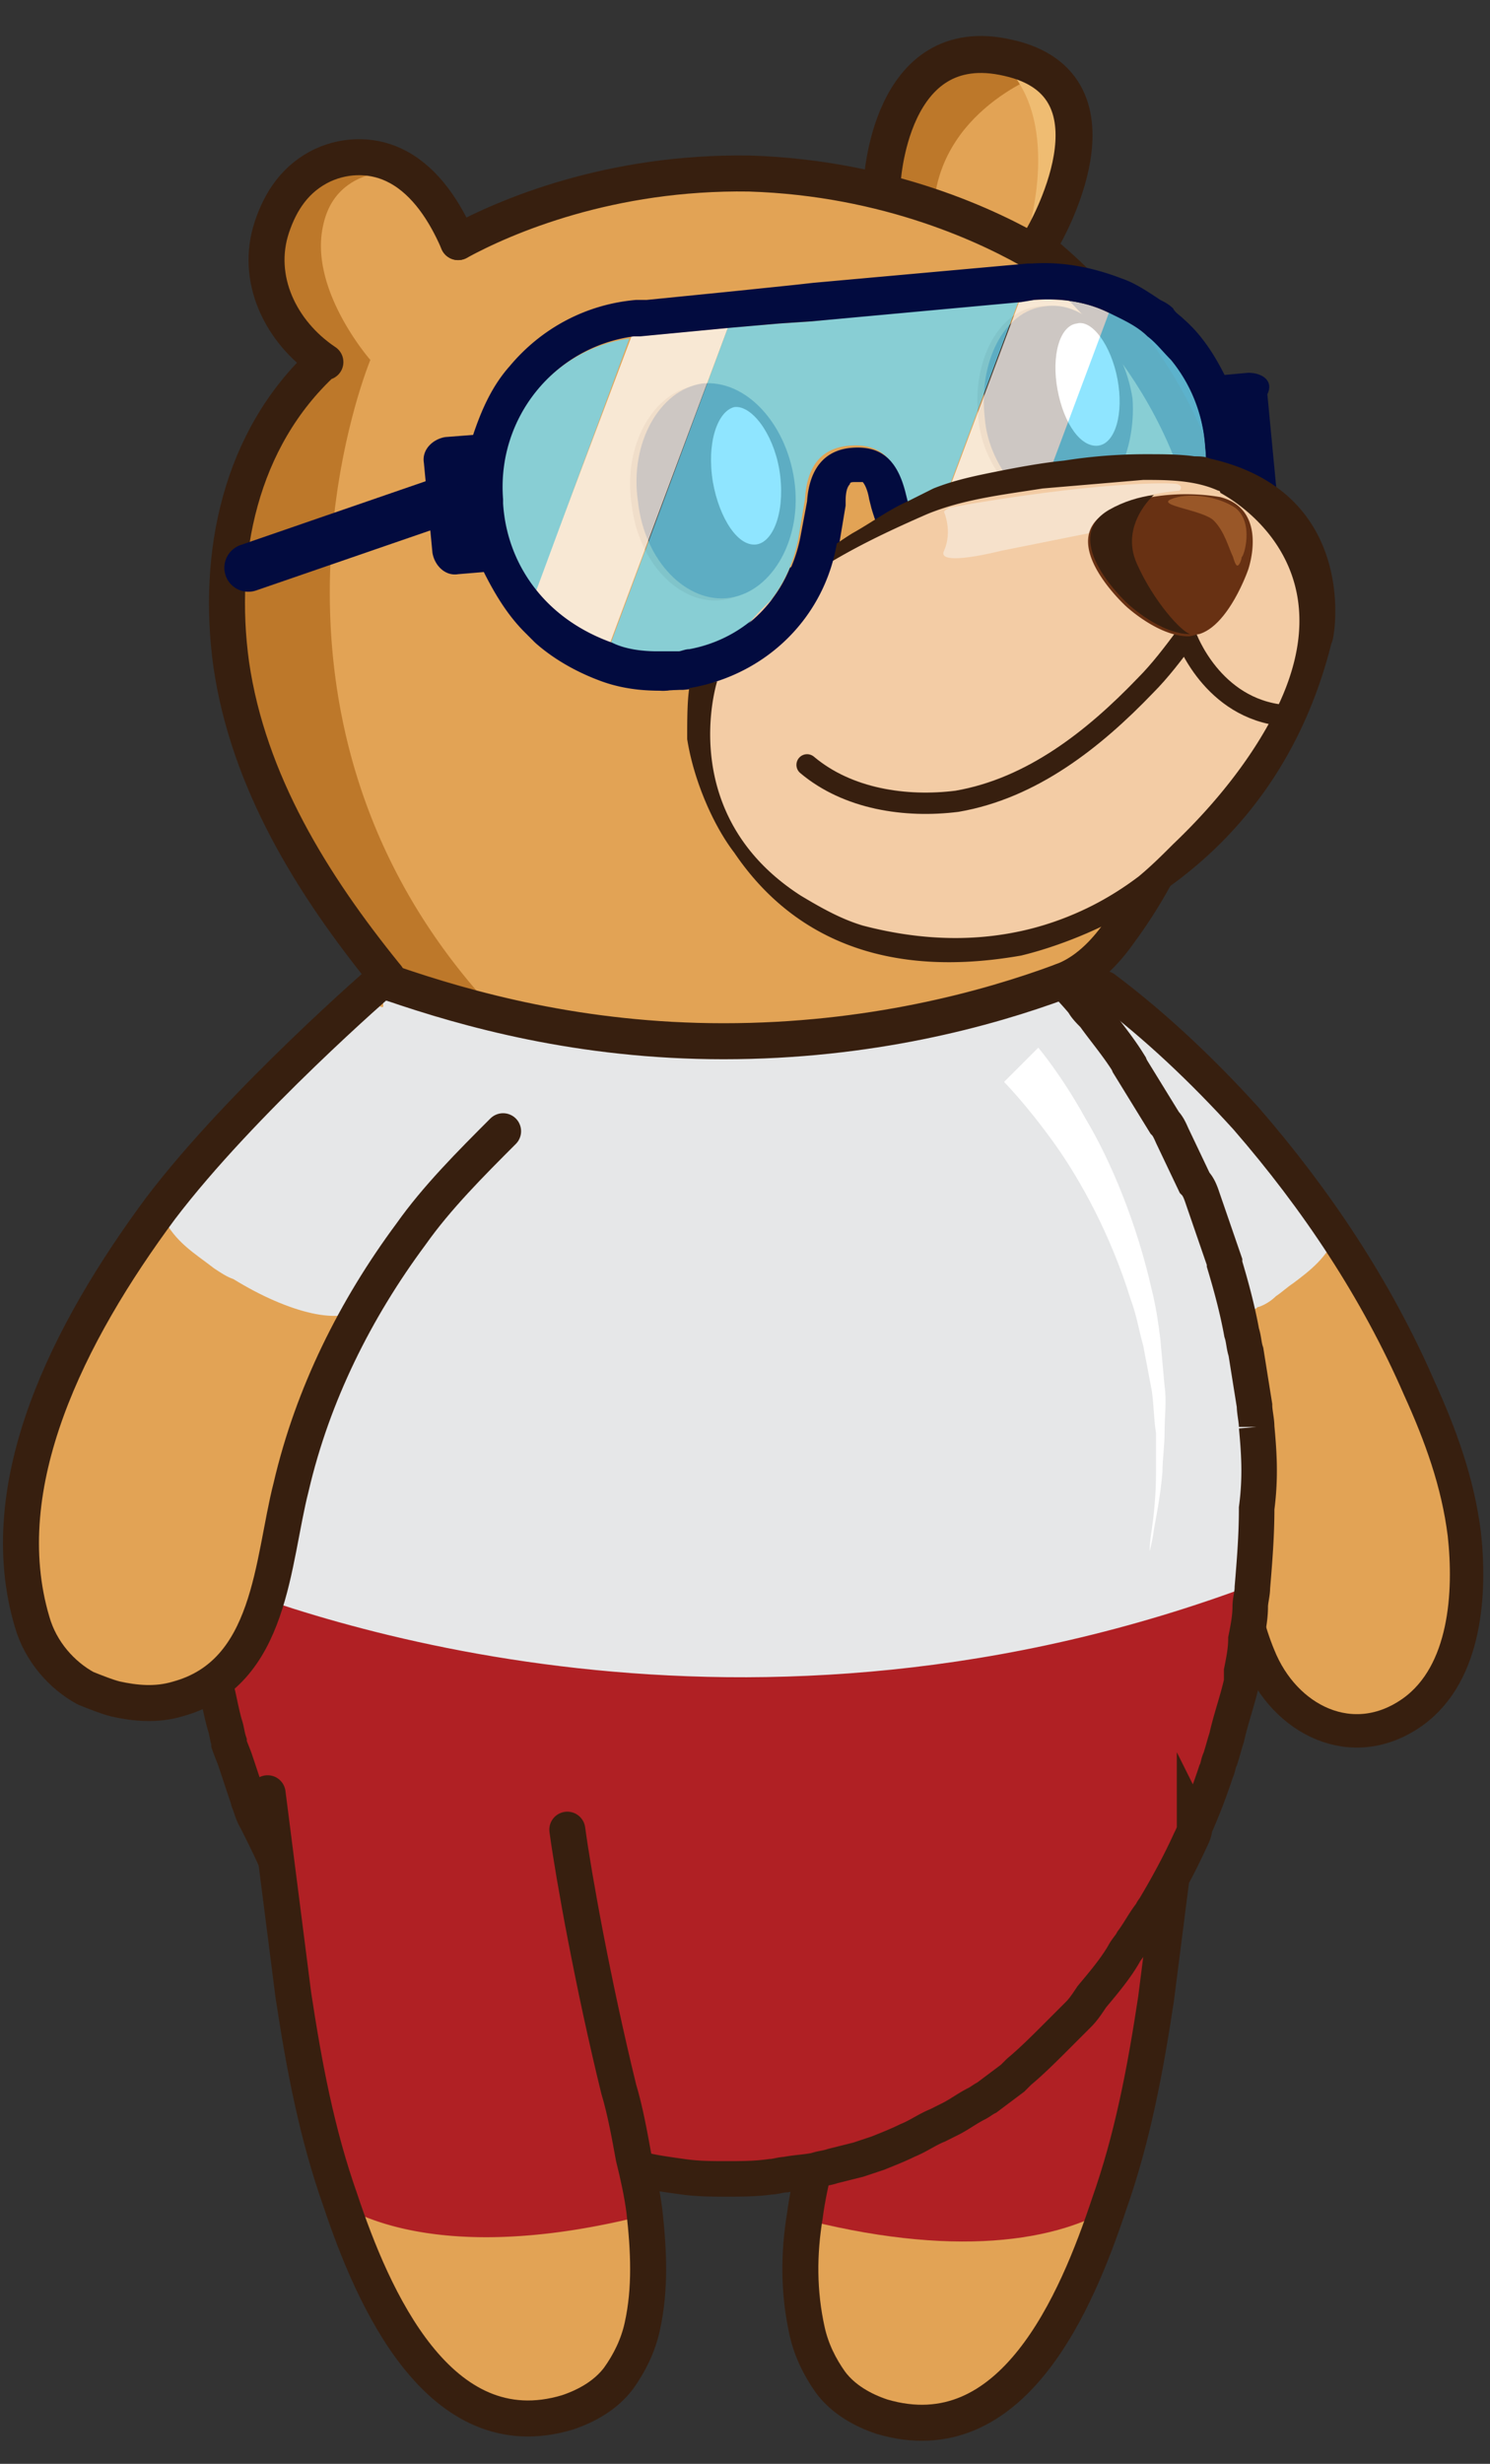 <svg xmlns="http://www.w3.org/2000/svg" xmlns:xlink="http://www.w3.org/1999/xlink" width="69.6" height="115"><rect width="100%" height="100%" fill="#333333" stroke="none"/><style><![CDATA[.Z{stroke-miterlimit:10}.a{stroke-linecap:round}.b{stroke-linejoin:round}.c{stroke:#371f0f}.d{fill:none}.e{stroke-width:1.681}.f{fill:#e2a355}.g{fill:#371f0f}.h{fill:#b02024}.i{fill:#e6e7e8}]]></style><path d="M37.1 103.8c.1-.8.3-1.6.5-2.4l.7-3.2 2.6-9.5h.2c1.5 1.6 3.9 2.6 6.6 2.5 3.1-.1 5.7-1.7 7-3.8h.2c-.4 3.7-.9 7.4-1.8 11-.7 3.1-1.4 6.4-3.1 9.1l-.6.9c-.3.4-.6.9-.9 1.4-.3.4-.7.9-1.1 1.3-.7.8-1.6 1.4-2.5 1.9-1.2.5-2.8.7-4 .3-1-.3-1.9-.8-2.6-1.6-.5-.7-.9-1.5-1.1-2.4-.4-1.9-.4-3.7-.1-5.5z" class="f"/><path d="M37.6 102.1l.7-2.8c1.2-4.2 1.7-6.7 2-8.6v-.3l.8-4.9c1.5 1.2 14.1-2.3 14.1-2.3l-.3 3.3c-.1.9-.8 8.9-1.9 13l-.7 3.3c-2.8 1.9-7.9 2.6-15.1.7.2-.5.3-1 .4-1.4z" class="h"/><path d="M55.2 83.9L54 93.3c-.5 3.3-1.1 6.5-2.2 9.6-1.5 4.5-4.5 11.7-10.6 9.9-.9-.3-1.8-.8-2.4-1.6-.5-.7-.9-1.5-1.1-2.4-.4-1.8-.4-3.6-.1-5.4.1-.8.3-1.7.5-2.5.2-1.1.4-2.2.7-3.2 1.2-4.9 2-9.9 2.4-12.1" class="Z a b c d e"/><path d="M62.6 57.3c-3.5-5-9.6-10.8-9.6-10.8-.9.8-3.9 3.5-6.9 4.6l.3.4c.4.4.8.9 1.3 1.4 2.6 2.9 9.2 11.1 9.7 19.1.7 1.6 1.1 2.9 1.3 3.4.2.7.5 1.4.9 2.1 0 .1.1.1.1.2.7 1.4 1.8 2.3 3 2.6.8.3 1.7.3 2.6 0 .4-.1.8-.3 1.2-.5 1-.6 1.8-1.7 2.1-3.1 1.5-6.4-2-13.6-6-19.4z" class="f"/><path d="M53.6 47.1c-.2-.2-.4-.1-.4-.1h0l-.2-.4-1.6-1-2.5 1.9-3.6 2.8.5.6 3.6 3.9 4.9 7.5s2.4-.3 4.3-1.2c.1 0 .1-.1.2-.1.3-.1.6-.3.8-.5.3-.2.5-.4.8-.6.8-.6 1.6-1.2 2.1-2.4 0-.1.1-.1.1-.2-3.4-4.9-7.4-8.6-9-10.2z" class="i"/><path d="M46.7 51.6c4.8 4.9 8.8 11.3 10.4 18 .6 2.6.7 5.3 1.7 7.7 1.2 3 4.4 4.6 7.2 2.6 2.5-1.8 2.7-5.6 2.4-8.3-.3-2.4-1.1-4.6-2.1-6.8-2-4.6-4.8-8.8-8.1-12.6-2-2.2-4.2-4.3-6.6-6.1" stroke-width="1.56" class="Z a b c d"/><path d="M58.6 74.6c0-.3.1-.6.1-.9l.2-3.7c0-1.2-.1-2.3-.2-3.5 0-.3-.1-.7-.1-1l-.4-2.5c-.1-.3-.1-.6-.2-.9-.2-1.1-.5-2.2-.8-3.2v-.1l-1-2.9c-.1-.3-.2-.6-.4-.8l-1-2.1c-.1-.2-.2-.5-.4-.7l-1.6-2.6c0-.1-.1-.1-.1-.2-.5-.8-1.1-1.5-1.6-2.2-.2-.2-.4-.4-.5-.6-.5-.6-1-1.1-1.5-1.6-.1-.1-.2-.2-.3-.4h0c-.1-.1-.2-.1-.3-.2-.2-.2-.4-.3-.6-.5s-.4-.3-.6-.5h0c-2.7-2.2-5.7-3.7-9-4.4-1.4-.3-2.8-.5-4.3-.5-4.9 0-9.4 1.8-13.3 4.9h0l-.3.3c-.6.5-1.2 1.1-1.8 1.7l-1 1c-.2.2-.4.5-.6.8-.5.6-1.1 1.3-1.6 2-.1.2-.3.4-.4.6-.3.4-.5.8-.8 1.2-.1.2-.3.4-.4.6-.5.9-1 1.9-1.5 2.9-.1.2-.2.4-.2.6a27.73 27.73 0 0 0-1 2.6l-.3.9c-.1.2-.2.5-.2.7h0c-.2.9-.5 1.7-.7 2.6v.2c-.2 1.1-.4 2.2-.5 3.3 0 .3-.1.6-.1.9-.1 1.2-.2 2.4-.2 3.7h0c0 1.2.1 2.3.2 3.5 0 .3.1.7.1 1 .1.8.2 1.7.4 2.5.1.3.1.6.2.9.2 1.1.5 2.2.8 3.2v.1c.3 1 .6 1.9 1 2.9.1.3.2.6.4.8.3.7.6 1.4 1 2.1.1.2.2.5.4.7.5.9 1 1.8 1.6 2.6 0 .1.1.1.1.2.5.8 1.1 1.5 1.6 2.2.2.2.4.4.5.6.5.6 1 1.1 1.5 1.6a1.38 1.38 0 0 1 .3.4h0c.1.1.2.1.3.2.2.2.4.3.6.5s.4.3.5.5h0c2.7 2.2 5.7 3.7 9 4.4 1.4.3 2.8.5 4.3.5 4.9 0 9.4-1.8 13.3-4.9h0l.3-.3c.6-.5 1.2-1.1 1.8-1.7l1-1c.2-.2.4-.5.6-.8.5-.6 1.1-1.3 1.5-2 .1-.2.3-.4.4-.6.3-.4.5-.8.8-1.2.1-.2.3-.4.4-.6.5-.9 1-1.9 1.5-2.9.1-.2.2-.4.2-.6a27.73 27.73 0 0 0 1-2.6l.3-.9c.1-.2.2-.5.2-.7h0c.2-.9.5-1.7.7-2.6v-.2c.4-1 .6-2.2.7-3.3z" class="i"/><path d="M9.3 73.5c1.2 14 9.6 25.2 20.4 27.6 1.4.3 2.8.5 4.3.5 6.3 0 12-3 16.4-7.8h0c.9-1 1.8-2.1 2.6-3.3 1.9-2.8 3.4-6 4.4-9.5h0c.6-2.3 1.1-4.6 1.3-7.1-23.8 9-44.3 1.7-49.4-.4z" class="h"/><path d="M58.7 66.6c0-.3-.1-.7-.1-1l-.4-2.5c-.1-.3-.1-.6-.2-.9-.2-1.1-.5-2.2-.8-3.2v-.1l-1-2.9c-.1-.3-.2-.6-.4-.8l-1-2.1c-.1-.2-.2-.5-.4-.7l-1.6-2.6c0-.1-.1-.1-.1-.2-.5-.8-1.1-1.5-1.6-2.2-.2-.2-.4-.4-.5-.6-.5-.6-1-1.1-1.5-1.6-.1-.1-.2-.2-.3-.4-.1-.1-.2-.1-.3-.2-.2-.2-.4-.3-.6-.5s-.4-.3-.6-.5c-2.7-2.2-5.7-3.7-9-4.4-1.4-.3-2.8-.5-4.3-.5-4.9 0-9.4 1.8-13.3 4.9l-.3.3c-.6.5-1.2 1.1-1.8 1.7l-1 1c-.2.2-.4.5-.6.8-.5.6-1.1 1.3-1.6 2-.1.2-.3.4-.4.6-.3.4-.5.8-.8 1.2-.1.2-.3.4-.4.6-.5.9-1 1.9-1.5 2.9-.1.2-.2.4-.2.6a27.73 27.73 0 0 0-1 2.6l-.3.9c-.1.2-.2.5-.2.7-.2.9-.5 1.7-.7 2.6v.2c-.2 1.1-.4 2.2-.5 3.3 0 .3-.1.6-.1.9-.1 1.2-.2 2.4-.2 3.7 0 2.2.2 4.5.6 6.7v.3c.1.3.1.6.2.9 0 .1 0 .2.1.3.2.7.3 1.4.5 2.1.1.3.1.5.2.8v.1c.1.3.2.5.3.8l.6 1.8c0 .1.1.2.1.3.1.3.2.6.4.8v.1c.3.6.6 1.2.9 1.9 0 .1.1.1.1.2s.1.1.1.2c.1.2.2.3.3.6 0 .1.1.1.1.2l1.2 2.1c.1.1.1.3.2.4 0 .1.1.1.1.2.1.1.2.2.2.3.4.6.8 1.1 1.3 1.7 0 .1.1.1.1.2l.1.1c.7.8 1.4 1.5 2.1 2.2l.2.2c.1.1.2.1.3.2.2.2.4.3.6.5a1.38 1.38 0 0 0 .4.3c.1 0 .1.1.2.1l2.1 1.5a12.81 12.81 0 0 0 2 1.1c.1.1.2.1.4.2.6.3 1.2.5 1.8.8.2.1.3.1.5.2.7.3 1.5.5 2.3.6.7.2 1.5.3 2.2.4s1.4.1 2 .1c.7 0 1.4 0 2.1-.1.2 0 .5-.1.7-.1.5-.1.9-.1 1.4-.2.3-.1.5-.1.8-.2l1.2-.3.9-.3c.5-.2 1-.4 1.4-.6.5-.2.9-.5 1.4-.7l.6-.3c.4-.2.8-.5 1.2-.7.2-.1.3-.2.5-.3l1.2-.9.3-.3c.6-.5 1.2-1.1 1.8-1.7l1-1c.2-.2.4-.5.6-.8.5-.6 1.1-1.3 1.5-2 .1-.2.3-.4.4-.6.3-.4.5-.8.8-1.2.1-.1.1-.2.2-.3.6-1 1.2-2.1 1.7-3.2.1-.2.2-.4.2-.6a27.73 27.73 0 0 0 1-2.6c.1-.2.1-.4.2-.6.1-.3.2-.7.3-1 .2-.9.5-1.7.7-2.6V78c.1-.5.2-1 .2-1.5.1-.5.2-1 .2-1.5 0-.3.1-.6.1-.9.1-1.2.2-2.4.2-3.7.2-1.5.1-2.7 0-3.8z" stroke-width="1.659" class="Z c d"/><path d="M48.5 48.9s1.1 1.3 2.2 3.3c1.2 2 2.4 4.9 3.1 8 .2.8.3 1.5.4 2.3l.2 2.2c.1.7 0 1.4 0 2.1s-.1 1.3-.1 1.9c-.1 1.2-.3 2.1-.4 2.7-.1.7-.2 1-.2 1s0-.4.1-1c.1-.7.2-1.6.2-2.7v-1.8c-.1-.6-.1-1.3-.2-2l-.4-2.1c-.2-.7-.3-1.4-.6-2.2-.9-2.9-2.3-5.5-3.6-7.3s-2.3-2.8-2.3-2.8l1.6-1.6z" fill="#fff"/><path d="M30.6 103.6c-.1-.8-.3-1.6-.5-2.4l-.7-3.2-2.6-9.5h-.2c-1.5 1.6-3.9 2.6-6.6 2.5-3.1-.1-5.7-1.6-7-3.8h-.2c.4 3.7 1 7.4 1.8 11 .7 3.1 1.4 6.4 3.1 9.1l.6.9c.3.4.6.9.9 1.4.3.4.7.9 1.1 1.3.7.8 1.6 1.4 2.5 1.9 1.2.5 2.8.6 4 .3 1-.3 1.9-.8 2.6-1.6.5-.7.9-1.5 1.1-2.4.5-1.9.4-3.8.1-5.5z" class="f"/><path d="M30.1 101.8l-.7-2.8c-1.2-4.2-1.7-6.7-2-8.6v-.3l-.8-4.9C25.1 86.5 12.5 83 12.5 83l.3 3.3c.1.9.8 8.9 1.9 13l.7 3.3c2.8 1.9 7.9 2.6 15.1.7a11.31 11.31 0 0 1-.4-1.5z" class="h"/><path d="M12.5 83.7l1.2 9.4c.5 3.3 1.1 6.5 2.2 9.6 1.5 4.5 4.6 11.7 10.6 9.9.9-.3 1.8-.8 2.4-1.6.5-.7.9-1.5 1.1-2.4.4-1.8.3-3.6.1-5.4-.1-.8-.3-1.7-.5-2.5-.2-1.1-.4-2.2-.7-3.2-1.2-4.9-2.1-9.9-2.4-12.1" class="Z a b c d e"/><path d="M17.9 45.7s-6.6 5.7-10.4 10.7c-4.3 5.8-7.9 12.9-6 19.3.5 1.4 1.5 2.4 2.6 3.1.4.2.9.4 1.3.5.9.2 1.9.3 2.9 0 1.3-.4 2.5-1.2 3.3-2.6 0 0 .1-.1.1-.2.4-.7.7-1.4.9-2.1.8-2.5.9-5 2.4-8.8-.4-.3-.3-1.1 1.2-2.7 0 0 4.5-8.4 9.4-12.3l.3-.3c-3.4-1.1-7-3.8-8-4.6z" class="f"/><path d="M25.5 50.1L23.1 49l-1.7-.9c-.2-.1-.4-.2-.6-.4-.1-.1-.2-.2-.4-.2l-.9-.6-1.2-.9-.2-.1H18s0 .7-.1.6v.5h-.1c-.1 0-.2-.5-.5-.3-1.7 1.5-6 5.1-9.8 10.1 0 .1.1 0 .1 0 .6 1.2 1.5 1.7 2.4 2.4.3.2.6.4.9.5h0c2.6 1.6 5.1 2.2 6 1.3.8-1 1.6-2.6 2.7-3.6 1.8-2.2 2.6-3.4 6.5-7.1-.2-.1-.6-.2-.6-.2z" class="i"/><path d="M17.9 45.7s-6.6 5.7-10.4 10.7c-4.3 5.8-7.9 12.9-6 19.3.4 1.4 1.4 2.5 2.5 3.1.5.2 1 .4 1.4.5.9.2 1.9.3 2.9 0 4.4-1.2 4.4-6.4 5.3-9.9 1-4.3 3-8.3 5.6-11.8 1.2-1.7 2.8-3.3 4.3-4.8" class="Z a b c d e"/><g class="f"><path d="M20.1 12.9l-.2-2.5v-.5l.1-1"/><path d="M48.6 11c.1-.1.1-.2.2-.4.5-.8.8-1.8.8-3 0-2.8-1.7-5.1-3.8-5.1S42 4.8 42 7.6c0 1 .2.9.6 1.7-1.2-.4-3-.3-4.7-.6-3.3-.6-6.9-.3-10.1.3-.5.1-6.6 1.8-6.5 2.3-.1-.3-.2-.7-.3-.8-1.3-2.6-4.1-3.8-6.3-2.7s-3 4.1-1.8 6.7c.2.4.5.8.8 1.2s.6.7 1 .9c.1 0 .1.1.2.1 0 0 .1 0 .1.1 0 0 0 .1.1.1-2.6 2.4-10.8 11.9 3 28.8.1.1.2.1.3.2 4 1.4 10.4 3 18.2 2.4C41.2 48 45.1 47 48 46l1.1-.2c.2 0 .4-.1.6-.2s.4-.2.5-.3c.2-.1.4-.3.6-.4.1 0 .1-.1.1-.1.5-.3 1.2-1.3 1.2-1.3s.9-1.3 1.2-1.9l.2-.4c.8-1.3 1.3-2.6 1.8-3.9 1-2.6 1.6-5.5 1.6-8.5.1-7.2-3.2-13.7-8.3-17.8z"/></g><path d="M42 9.4l.2.1 1.4.5c.1-4.9 5.2-6.6 5.2-6.6-6.6-3.6-6.8 5.3-6.8 6z" fill="#bd782a"/><path d="M49.6 45.8c1.1-.4 2-1.3 2.7-2.3 1.4-1.9 2.5-4 3.2-6.2 1-2.6 1.6-5.5 1.6-8.5 0-7.3-3.6-13.1-8.6-17.2m-27.1-.3C23.6 10.1 28.5 8 35 8.1c6.5.2 11.3 2.5 13.5 3.8" class="Z a b c d e"/><path d="M22.4 46.4c-11.8-13.5-5.1-29.6-5.1-29.6s-2.9-3.3-2.2-6.3c.6-2.8 3.6-2.5 3.6-2.5-.1-.1-.4-.2-.5-.2-1.1-.5-2.4-.5-3.5.1-2.2 1.1-3 4.1-1.8 6.7.2.4.5.8.8 1.2.3.3.6.7 1 .9.1.1.2.1.2.2 0 0 .1 0 .1.1 0 0 .1 0 0 .1h-.1l-.1.1c-.1.1-.2.1-.2.2-.2.2-.3.4-.5.5-.2.2-.4.4-.6.7s-.4.5-.6.8l-.6.9c-.2.3-.4.7-.6 1-.2.4-.4.7-.5 1.1-.2.4-.3.8-.4 1.2s-.2.9-.3 1.4c0 .2-.1.5-.1.7s-.1.5-.1.7a25 25 0 0 0 .9 7.7c1.1 3.4 3.1 7.2 6.6 11.5h0l.3.3h.4l.3.1c1 .2 2.1.3 3.1.4h.5z" fill="#bd782a"/><path d="M36.8 22.5c.4 2.7-1 5.2-3 5.5s-4-1.7-4.3-4.5c-.4-2.7 1-5.2 3-5.5 2-.2 3.9 1.8 4.3 4.5z" fill="#c57a2a"/><path d="M37.1 22.4c.4 2.7-1 5.2-3 5.5s-4-1.7-4.3-4.5c-.4-2.7 1-5.2 3-5.5 2-.2 3.9 1.8 4.3 4.5z" class="g"/><use xlink:href="#B" fill="#c57a2a"/><use xlink:href="#B" x="0.3" class="g"/><path d="M36.4 21.9c.3 1.8-.2 3.3-1 3.5-.9.2-1.8-1.2-2.1-2.9-.3-1.8.2-3.3 1-3.5.8-.1 1.8 1.2 2.1 2.9zm15.8-4.2c.3 1.6-.1 3-.9 3.1s-1.6-1-1.9-2.6.1-3 .9-3.1c.7-.2 1.6 1 1.9 2.6z" fill="#fff"/><path d="M47 3.1s5.3 1.2 1 7.9c-.1.1 1.7-5.1-1-7.9z" fill="#efbc72"/><g opacity=".75"><path d="M29.8 15.7h-.3L25 27.6c.9 1.1 2.1 2 3.5 2.4L34 15.3l-4.2.4z" fill="#fff"/><path d="M37.9 15l-1.5.1-2.4.2-5.5 14.8c.7.2 1.4.3 2.1.4h1c.2 0 .4 0 .5-.1 2.7-.5 4.7-2.6 5.2-5.3l.3-1.8c.1-1.6.8-2.4 2.1-2.5s2.1.5 2.5 2.1l.1.4c.2.8.6 1.6 1 2.2L47.6 14l-9.7 1zm-14.5 8.4v.2c.1 1.5.7 2.9 1.6 4.1l4.4-11.9c-3.6.5-6.3 3.8-6 7.6zm32.9-2.6c-.1-1.5-.7-2.9-1.6-4.1-.3-.4-.7-.7-1.1-1.1-.5-.4-1.1-.8-1.8-1.1l-5.2 13.9c.6.2 1.3.4 2 .4h.8c.2 0 .4 0 .7-.1 3.9-.6 6.6-4 6.2-7.9z" fill="#69dcff"/><path d="M48.3 14l-.7.1-4.3 11.5c.8 1.3 1.9 2.3 3.3 2.9l5.2-13.9c-1-.5-2.2-.7-3.5-.6z" fill="#fff"/></g><path d="M58.3 17.4l-1.1.1c-.5-1-1.1-1.9-1.9-2.6-.2-.2-.4-.3-.5-.5-.2-.2-.4-.3-.6-.4-.6-.4-1.2-.8-1.8-1-1.3-.5-2.7-.8-4.2-.7H48l-10 .9-.9.1-2.9.3-4 .4h-.5c-2.3.2-4.4 1.3-5.9 3.1-.8.9-1.3 2-1.7 3.2l-1.3.1c-.6.1-1.1.6-1 1.2l.4 4.2c.1.6.6 1.1 1.2 1l1.2-.1c.5 1 1.1 2 1.9 2.8l.5.5c.9.8 2 1.4 3.1 1.8s2.3.5 3.5.4h.3c3.7-.3 6.7-3.2 7.3-6.8l.3-1.8v-.2c0-.5.1-.7.2-.8 0-.1.1-.1.3-.1h.3s.2.2.3.8h0l.1.4a10.8 10.8 0 0 0 1.9 3.7c.3.4.7.8 1.1 1.2.7.6 1.5 1.1 2.3 1.4.6.2 1.3.4 2 .5.5.1.9.1 1.4.1h.1c2.4-.2 4.7-1.4 6.2-3.3.9-1 1.5-2.2 1.8-3.4l1.1-.1c.6-.1 1.1-.6 1-1.2l-.4-4.2c.3-.6-.2-1-.9-1zm-8.1 11.4c-.2 0-.4.1-.7.1h-.8c-.7 0-1.4-.2-2-.4-1.4-.6-2.5-1.6-3.3-2.9-.4-.7-.7-1.4-1-2.2l-.1-.4c-.4-1.6-1.2-2.2-2.5-2.1s-2 1-2.1 2.5l-.3 1.6c-.5 2.7-2.5 4.8-5.2 5.3-.2 0-.4.1-.5.1h-1c-.7 0-1.5-.1-2.1-.4-1.4-.5-2.6-1.3-3.5-2.4s-1.5-2.5-1.6-4.1v-.2c-.3-3.8 2.4-7.1 6.1-7.6h.3l4.2-.4 2.3-.2 1.5-.1 9.8-.9.6-.1c1.3-.1 2.5.1 3.5.6.6.3 1.3.6 1.8 1.1.4.3.7.7 1.1 1.1.9 1.1 1.5 2.5 1.6 4.1.4 3.8-2.3 7.2-6.1 7.9z" fill="#020b3f"/><path d="M60.6 25.8c-1.8-3.5-6.5-4.9-11.6-4v-.1s-.2 0-.5.1c-1.4.3-2.8.8-4.3 1.4-5 2-12.1 5.9-11.2 12.1 0 1 .3 4.4 3.9 6.6.3.2.5.3.8.5s.7.4 1.1.5c.1 0 .2.1.3.1.2.1.3.1.5.2s.5.1.7.2.4.1.6.2c.2 0 .4.1.7.1.3.1.5.1.8.2h.3c7.1.6 12.3-4 13.8-5.5 4.2-3.9 6-8.9 4.1-12.6z" fill="#f3cca5"/><path d="M44.1 23.9s.4.9 0 1.8c-.4.8 2.7 0 2.7 0l4.5-.9s.3-.1.6-.4.9-1 1.5-1.2 1.7-.3 1.7-.3.2-.2-.1-.3-4-.1-10.7 1.1c.1 0-.2.1-.2.2z" fill="#f6e1cb"/><path d="M56.5 21.4c-.2-.1-.5-.1-.7-.1-.7-.1-1.5-.1-2.3-.1a24.33 24.33 0 0 0-3.8.3c-1 .1-2.1.3-3.1.5s-2 .4-3 .8l-1.2.6c-.9.4-1.7 1-2.6 1.5-.8.5-1.6 1.1-2.3 1.7l.2.4c.3-.2.7-.4 1-.7 1.5-.9 3-1.6 4.6-2.3 1.7-.7 3.5-.9 5.4-1.2l4.7-.4c1.1 0 2.4 0 3.5.5 0 0 .1 0 .1.1 1.8 1 5.9 4.4 2.2 10.9-.9 1.6-2.3 3.5-4.4 5.5-.5.5-1 1-1.6 1.5-2.5 1.9-6.8 3.9-12.9 2.3-1-.3-1.9-.8-2.9-1.4-5.9-3.8-3.9-10-3.9-10l-1.3.3c-.1.6-.1 1.6-.1 2.3v.1c.3 1.9 1.2 4 2.2 5.3 2.1 3.1 6 6.1 13.4 4.8 2.9-.7 11.8-3.8 14.5-14.6.1.1 1.5-7-5.7-8.6z" class="g"/><path d="M39.1 25.3v-.1l-2.2 1.3a6.4 6.4 0 0 1-4.8 3.9c-.2 0-.4.1-.5.1h-1.1l-.2 1.7c.3 0 .7.1 1 0h.3c3.9-.4 6.9-3.2 7.5-6.9z" fill="#020b3f"/><g class="d Z a b"><g class="c"><path d="M41.2 8.6s.3-7.2 5.9-5.9c5.8 1.3 1.6 8.4 1.6 8.4" stroke-width="1.726"/><path d="M15.2 16.9c-2.1-1.4-3.3-3.9-2.5-6.3.4-1.2 1.1-2.3 2.4-2.9 1.1-.5 2.4-.5 3.5.1 1.3.7 2.2 2.1 2.8 3.5m-6.3 5.6c-3.9 3.6-5 9-4.3 14.1.8 5.5 3.8 10.3 7.2 14.5.1.1.2.3.3.4" class="e"/></g><path d="M20.6 23.4l-9 3.1" stroke="#020b3f" stroke-width="2.241"/><g class="c"><path d="M18.3,45.9c3.5,1.2,8.8,2.7,15.5,2.7c6.8,0,12.3-1.5,15.8-2.8" class="e"/><path d="M37.7 35.7c1.9 1.6 4.6 2 7 1.7 3.5-.6 6.4-2.9 8.8-5.4.7-.7 1.3-1.5 1.9-2.3 0 0 1.2 3.4 4.6 3.7" stroke-width=".996"/></g></g><path d="M58.3 26.6s-.9 2.6-2.3 3c-.1 0-.3.1-.5.1-1.4 0-2.9-1.4-2.9-1.4s-3.3-3-.9-4.4c.7-.4 1.4-.6 2.1-.7a9.65 9.65 0 0 1 3.2 0c2.3.6 1.3 3.4 1.3 3.4z" fill="#683113"/><path d="M55.6 29.6c-1.4 0-2.9-1.4-2.9-1.4s-3.3-3-.9-4.4c.7-.4 1.4-.6 2.1-.7 0 0-1.6 1.4-.8 3.2s2.1 3.2 2.5 3.3z" class="g"/><path d="M57.7 23.7c-.9-.6-2.3-.7-3-.4s1.5.5 2 1 .7 1.3.9 1.7c0 0 .1.4.2.4s.2-.3.2-.4h0c.1 0 .6-1.6-.3-2.3z" fill="#995728"/><defs ><path id="B" d="M51.8 22.3c-1.5 0-3.1.1-4.7.4-.7-.8-1.3-1.9-1.4-3.2-.3-2.6.9-5 2.8-5.2 1.9-.3 3.7 1.7 4.1 4.3.1 1.3-.2 2.7-.8 3.7z"/></defs></svg>